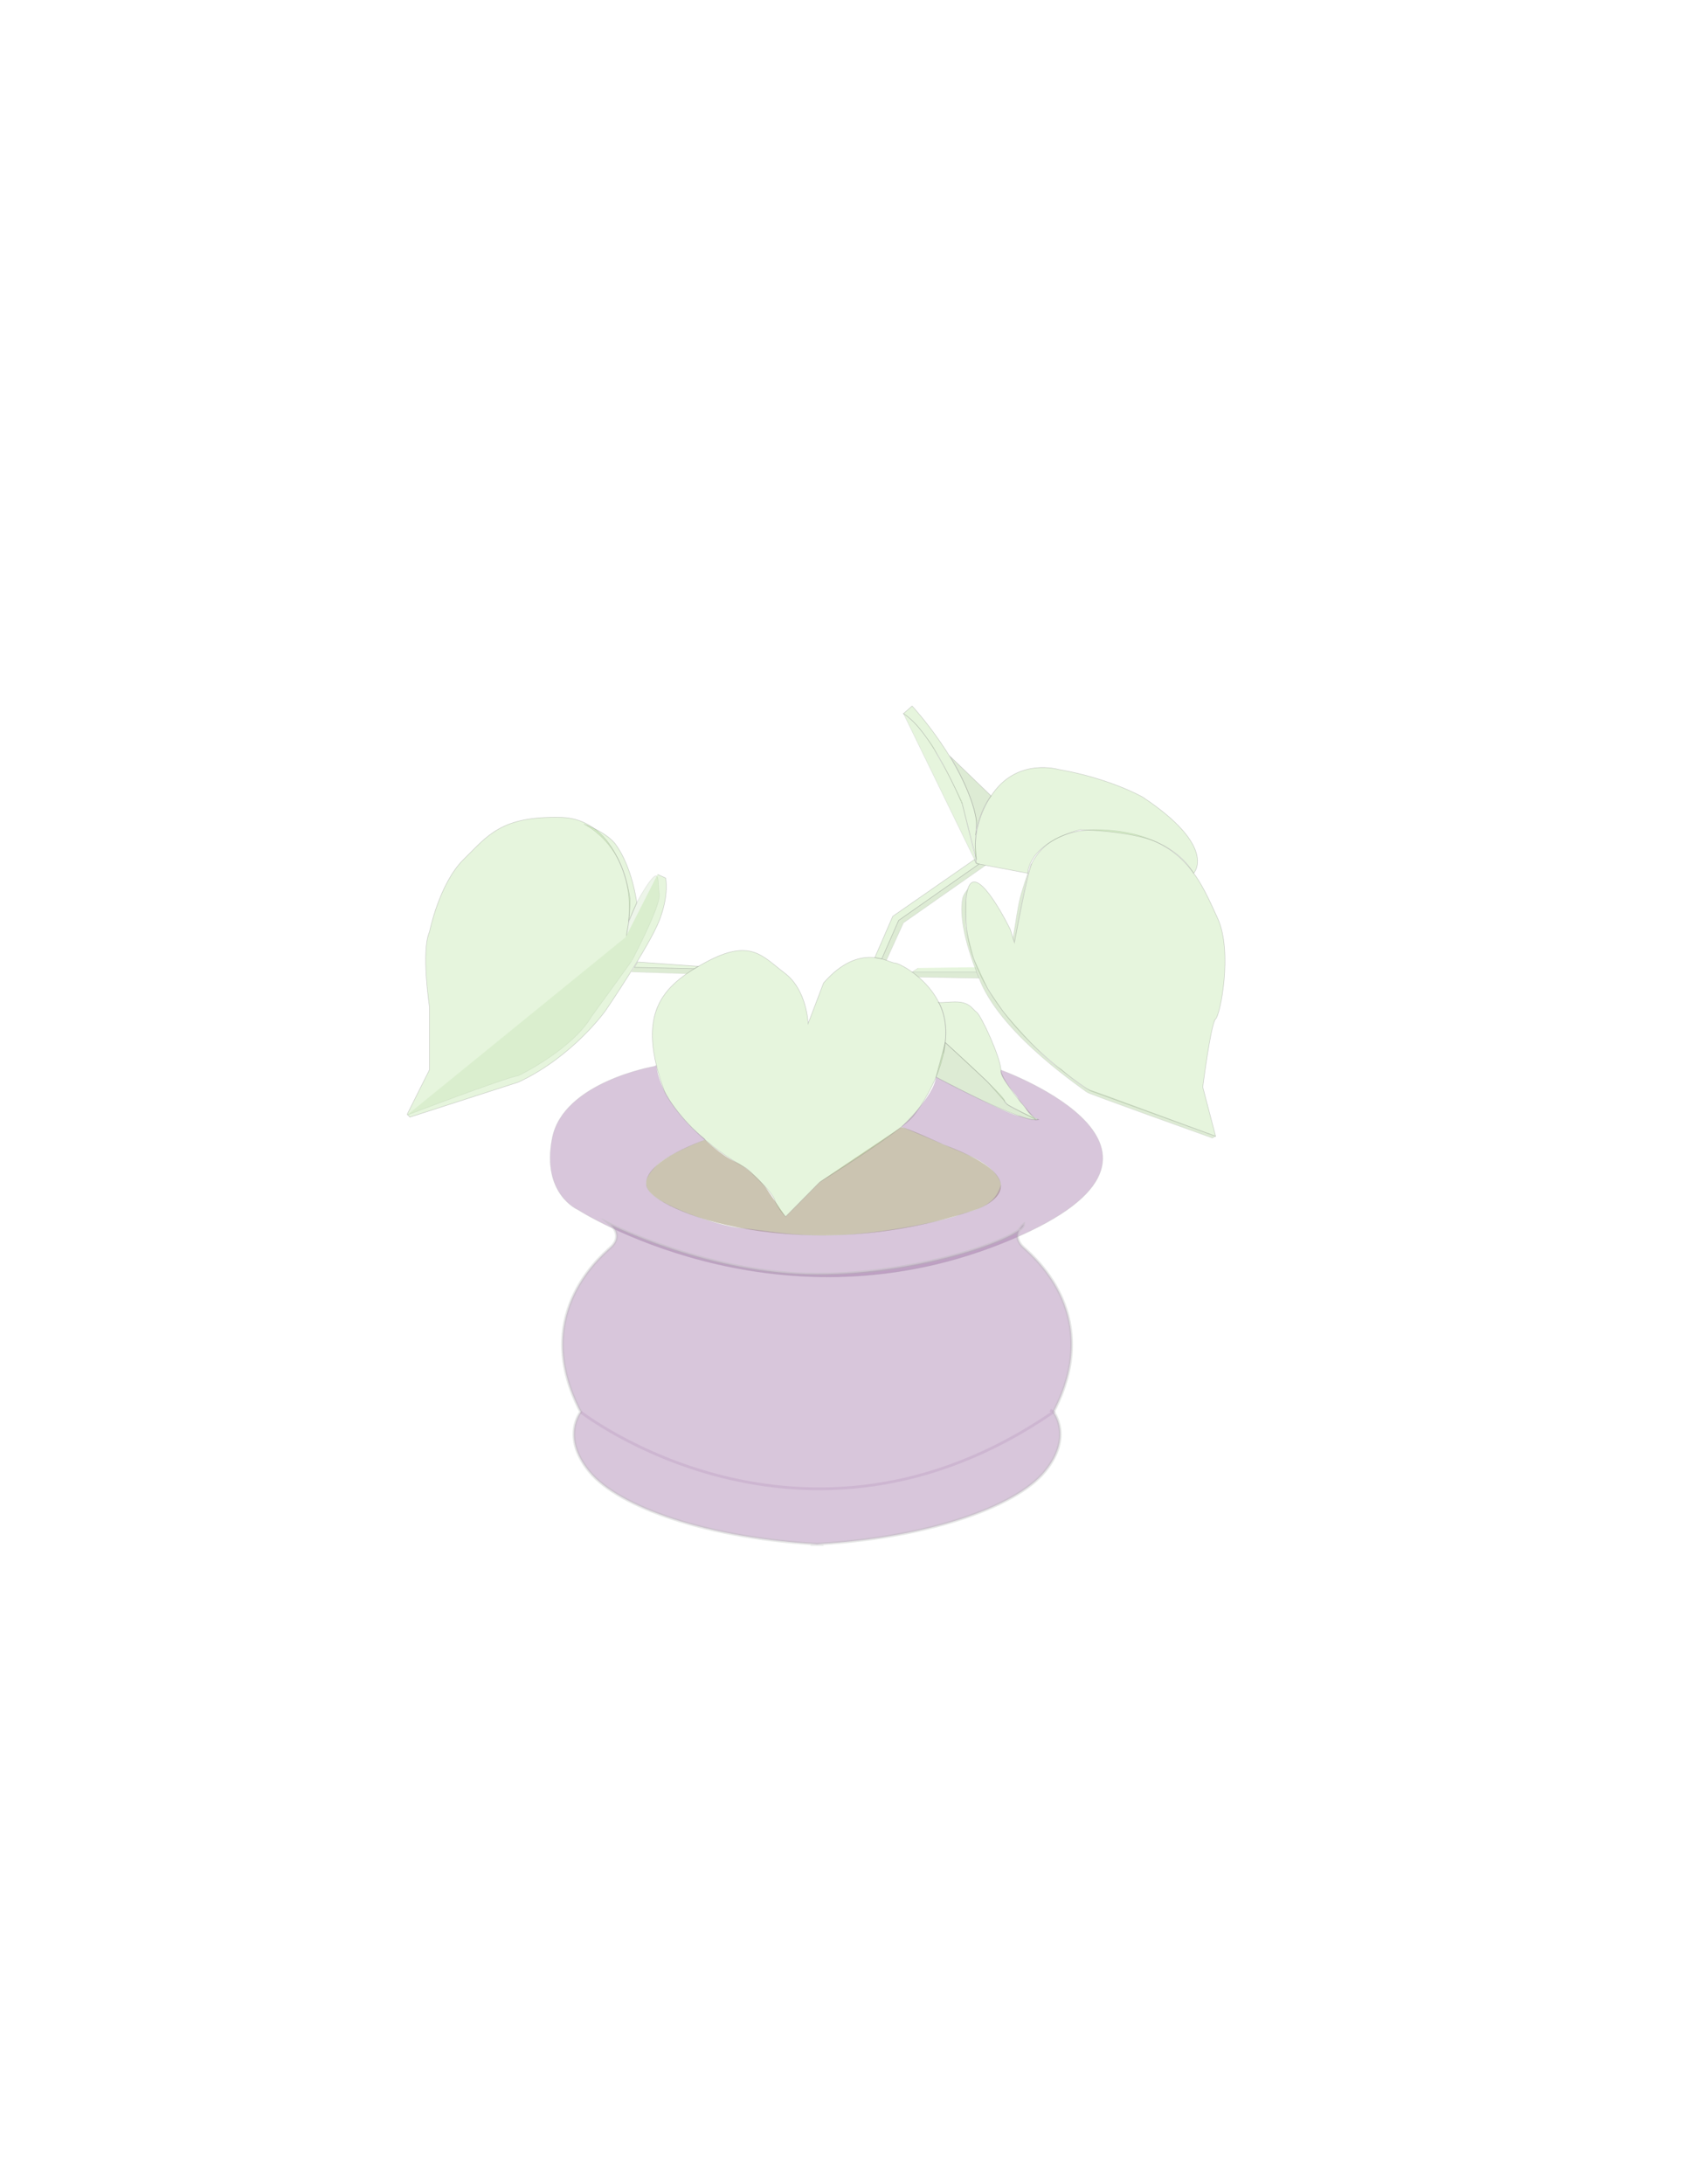 <?xml version="1.0" encoding="utf-8"?>
<!-- Generator: Adobe Illustrator 15.0.0, SVG Export Plug-In . SVG Version: 6.00 Build 0)  -->
<!DOCTYPE svg PUBLIC "-//W3C//DTD SVG 1.1//EN" "http://www.w3.org/Graphics/SVG/1.1/DTD/svg11.dtd">
<svg version="1.1" xmlns="http://www.w3.org/2000/svg" xmlns:xlink="http://www.w3.org/1999/xlink" x="0px" y="0px" width="612px"
	 height="792px" viewBox="0 0 612 792" enable-background="new 0 0 612 792" xml:space="preserve">
<g id="Layer_2">
	<path opacity="0.33" fill="#634E15" d="M257.5,412.667c0,0-24.75,8.083-23,17.333s57.75,30.25,120.5,8.25c0,0,25-9.25-12.75-23.25
		c0,0-14.68-6.824-15.471-6.213s-28.807,19.229-29.447,19.879s-12.333,12.5-12.333,12.5l-7.599-11.075c0,0-5.107-6.224-10.504-8.72
		s-11.141-8.092-11.141-8.092"/>
	<path opacity="0.33" fill="#B5E099" stroke="#7A7A7A" stroke-width="0.2" stroke-miterlimit="10" d="M366.5,337
		c0,0-11.548-23.737-15.117-15.458c-0.887,2.058-1.281,6.092-0.883,12.958c2,34.5,45,61.008,45,61.008L441,412l-4.666-17.833
		c0,0,2.999-23.334,4.666-24.667s6.334-24.5,0.667-36.667S430.334,305,406.334,301.5s-30.168,8.334-31.834,11.167
		s-6.5,29.167-6.5,29.167L366.5,337z"/>
	<path opacity="0.33" fill="#B5E099" stroke="#7A7A7A" stroke-width="0.2" stroke-miterlimit="10" d="M293.166,371.165
		c0,0-0.333-12.167-8.5-18.333s-12.333-12.666-28.5-3.999s-25.667,18.668-15,47.167c0,0,7.333,15.333,29.667,27.666
		c0,0,9,7.999,10.167,11.333s4,6.167,4,6.167l12.333-12.5c0,0,30-18.667,34.167-24.167s13.166-19.5,11.333-33.667
		S326.166,349,324.499,349.166s-12.47-7.973-25.735,7.264L293.166,371.165z"/>
	<path opacity="0.33" fill="#98C47C" stroke="#7A7A7A" stroke-width="0.2" stroke-miterlimit="10" d="M339.565,390.556
		c0,0,31.767,17.111,37.267,15.444c0,0-12.834-5.167-12.334-6.667s-21.6-21.326-21.6-21.326L339.565,390.556z"/>
	<path opacity="0.33" fill="#98C47C" stroke="#B5B7B3" stroke-width="0.2" stroke-miterlimit="10" d="M441,412l-1.167,0.667
		c0,0-45.75-16.336-45.667-16.667s-30-19.834-38.5-40.084s-6.75-28.417-6.5-30s1.895-3.459,1.895-3.459s-0.871,2.788-0.716,4.229
		s-0.093,7.628,0,9.003s2.78,11.75,2.78,11.75l5.312,11.375l5.562,8.062c0,0,14.875,17.938,20.938,20.812
		c0,0,7.188,6.562,10.438,7.562S441,412,441,412z"/>
	<path opacity="0.33" fill="#98C47C" stroke="#B5B7B3" stroke-width="0.2" stroke-miterlimit="10" d="M374.274,313.146
		c0,0-0.85,1.5-2.767,7.584c-1.6,5.077-1.758,5.06-3.996,19.493l0.537,1.349C368.049,341.571,373.111,312.917,374.274,313.146z"/>
	<path fill="#634E15" d="M237.333,386.664"/>
	<path opacity="0.33" fill="#B5E099" stroke="#7A7A7A" stroke-width="0.2" stroke-miterlimit="10" d="M375.892,406.114
		c0,0-12.655-13.614-12.774-18.114s-7.169-19.833-8.849-21s-2.492-4.107-9.018-3.681s-4.728,0.088-4.728,0.088
		s3.608,5.773,2.375,14.6s0,0,0,0s14.932,13.867,15.301,14.228s7.359,8.345,7.359,8.345L375.892,406.114"/>
	<polygon opacity="0.33" fill="#98C47C" stroke="#B5B7B3" stroke-width="0.2" stroke-miterlimit="10" points="330.896,352.461 
		331.062,352.461 354.269,352.461 355.16,354.695 333.223,354.297 	"/>
	<polyline opacity="0.33" fill="#B5E099" stroke="#B5B7B3" stroke-width="0.2" stroke-miterlimit="10" points="333.094,351 
		330.896,352.461 354.269,352.461 353.859,350.719 	"/>
	<path fill="#B5E099" stroke="#B5B7B3" stroke-width="0.2" stroke-miterlimit="10" d="M437.875,415.25"/>
	<path fill="#98C47C" stroke="#B5B7B3" stroke-width="0.2" stroke-miterlimit="10" d="M368.812,311.812"/>
	<path opacity="0.33" fill="#895391" stroke="#B5B7B3" stroke-width="0.2" stroke-miterlimit="10" d="M363.117,388
		c0,0,83.116,29.998,0,62.998s-153.45-12.333-153.45-12.333s-13.333-5.663-9.333-25.998c4-20.335,36.999-26.003,36.999-26.003
		l0.8-0.322c0,0,0.057,6.454,6.671,15.348s11.556,11.367,10.95,11.591s-13.998,5.333-17.917,9.65s-5.589,7.56,0.913,11.813
		s22.966,10.15,30.609,10.66s20.008,3.474,37.493,2.325s37.749-5.622,40.824-7.094s13.058-1.888,15.441-11.138
		c0,0-0.77-5.924-11.482-10.517s-24.589-10.405-24.589-10.405s12.084-11.296,12.52-18.021c0,0,27.881,14.645,30.383,14.18
		c0,0,4.995,1.822,6.44,1.084c0.576-0.294-2.271-0.176-4.431-4.159c-0.384-0.707-1.118-1.396-1.631-1.955
		c-0.683-0.745-0.973-1.712-1.744-2.621C365.677,393.663,362.617,389.881,363.117,388z"/>
	<path opacity="0.33" fill="#895391" stroke="#B5B7B3" stroke-miterlimit="10" d="M371.33,444.016c0,0-1.209,0.997-1.812,2.535
		c-0.604,1.539-0.604,3.619,1.812,5.785c4.834,4.333,28.834,25.333,10.834,59.666c0,0,7.283,9.001-3.191,21.667
		s-42.668,24.363-84.905,26.348h4.696c-42.237-1.984-74.43-13.682-84.905-26.348s-3.191-21.667-3.191-21.667
		c-18-34.333,6-55.333,10.834-59.666s0-8.32,0-8.32s36.328,18.045,74.914,18.017S371.325,448.361,371.33,444.016z"/>
	<path opacity="0.14" fill="none" stroke="#895391" stroke-miterlimit="10" d="M210.668,512.002c0,0,80.327,62.669,171.496,0
		L381,511.334"/>
	<path opacity="0.33" fill="#B5E099" stroke="#7A7A7A" stroke-width="0.2" stroke-miterlimit="10" d="M433.043,316.649
		c0,0,8.957-9.399-18.543-27.649c0,0-11.75-6.75-30.5-10c0,0-14.25-4.25-23.5,8.25s-6.231,25.895-6.231,25.895l18.598,3.505
		c0,0-0.366-10.431,18.884-15.79c0,0,18.422,0.348,27.836,4.494S432.335,315.658,433.043,316.649z"/>
	<path opacity="0.33" fill="#B5E099" stroke="#B5B7B3" stroke-width="0.2" stroke-miterlimit="10" d="M354.269,313.145
		L327.75,258.75c0,0,2.119,1.437,4.415,3.794c1.418,1.457,2.731,3.332,4.169,5.235c1.113,1.475,2.251,2.87,2.921,4.468
		c1.077,2.568,3.256,5.605,4.77,8.552c2.611,5.085,4.826,9.701,4.826,9.701L354.269,313.145"/>
	<path opacity="0.33" fill="#B5E099" stroke="#7A7A7A" stroke-width="0.2" stroke-miterlimit="10" d="M327.75,258.75l3.146-2.75
		c0,0,19.641,21.203,23.372,41.477l-0.471,8.773l0.471,5.562l-5.113-20.04C349.155,291.772,338.25,265.25,327.75,258.75z"/>
	<path opacity="0.33" fill="#98C47C" stroke="#7A7A7A" stroke-width="0.2" stroke-miterlimit="10" d="M353.881,302.796
		c0,0,1.22-8.454,5.649-14.208l-14.798-14.277C344.732,274.311,356.714,293.885,353.881,302.796z"/>
	<polygon opacity="0.33" fill="#98C47C" stroke="#B5B7B3" stroke-width="0.2" stroke-miterlimit="10" points="321.558,348.201 
		327.75,334.625 357.545,313.762 355.16,313.312 326,333.75 319.884,347.699 	"/>
	<polygon opacity="0.33" fill="#B5E099" stroke="#7A7A7A" stroke-width="0.2" stroke-miterlimit="10" points="319.884,347.699 
		326,333.75 355.16,313.312 353.984,312.916 353.539,311.647 323.875,332.25 317.351,347.241 	"/>
	<path opacity="0.17" fill="#98C47C" stroke="#7A7A7A" stroke-width="0.2" stroke-miterlimit="10" d="M227.166,339.666
		c0,0,0.005-0.217,0.048-0.631c0.202-1.931,1.235-8.132,6.452-16.369c6.333-10,4.667-2.833,5.5,1.333s-10,24.333-9.833,24.202
		s-14.667,20.298-14.667,20.298c-7.167,12.167-26.5,21.5-26.5,21.5c-5.5,1-40.499,14.334-40.499,14.334"/>
	<path opacity="0.33" fill="#B5E099" stroke="#7A7A7A" stroke-width="0.2" stroke-miterlimit="10" d="M231.014,327.341
		c0,0-1.598-12.84-7.681-21.173c0,0-2.583-4-11.483-7.357c0,0,18.759,8.62,16.205,35.28L231.014,327.341z"/>
	<path opacity="0.33" fill="#B5E099" stroke="#7A7A7A" stroke-width="0.2" stroke-miterlimit="10" d="M238.561,317.06l2.917,1.322
		c0,0,1.381,5.764-2.206,15.174s-19.586,32.91-19.586,32.91s-11.855,16.682-31.553,25.903l-39.447,12.722l-0.958-1.094l8.083-16.125
		v-22.75c0,0-3.125-20.25,0-27.25c0,0,3.5-17.5,12.375-26.25s13.625-15.75,35.25-15.25s25.062,29.219,25.062,29.219
		s0.381,4.337-1.178,13.553"/>
		<polygon opacity="0.33" fill="#98C47C" stroke="#7A7A7A" stroke-width="0.2" stroke-miterlimit="10" stroke-opacity="0.33" points="
		229.104,352.43 249.069,353.1 251.916,351.253 230.138,350.765 	"/>
	<polygon id="swaying-stem" opacity="0.33" fill="#B5E099" stroke="#7A7A7A" stroke-width="0.2" stroke-miterlimit="10" points="251.916,351.253 

		253.34,350.406 231.323,348.827 230.138,350.765 	"/>
	<path fill="#B5E099" stroke="#7A7A7A" stroke-width="0.2" stroke-miterlimit="10" d="M223.416,356.43"/>
</g>
</svg>
